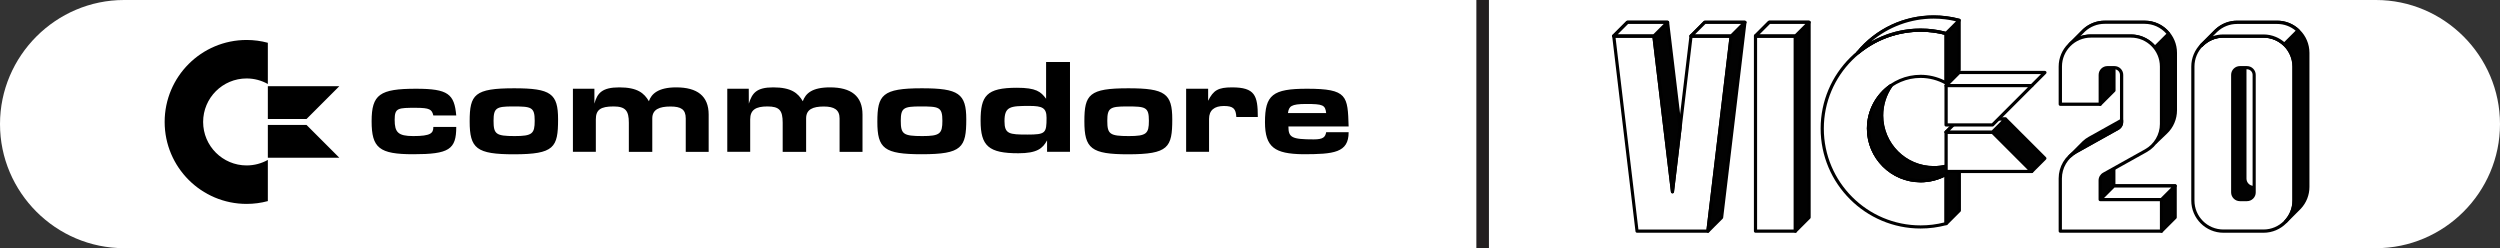 <?xml version="1.0" encoding="utf-8"?>
<!-- Generator: Adobe Illustrator 25.0.0, SVG Export Plug-In . SVG Version: 6.00 Build 0)  -->
<svg version="1.1" id="Layer_1" xmlns="http://www.w3.org/2000/svg" xmlns:xlink="http://www.w3.org/1999/xlink" x="0px" y="0px"
	 viewBox="0 0 3840 381.3" style="enable-background:new 0 0 3840 381.3;" xml:space="preserve">
<rect x="0" y="0" width="3840" height="381.3" fill="#333333" stroke="none"/>
<style type="text/css">
	.st0{fill-rule:evenodd;clip-rule:evenodd;fill:#3E3632;}
	.st1{fill:#FFFFFF;}
	.st2{fill:#C5C5C5;}
	.st3{fill:#020202;stroke:#000000;stroke-width:4.784;stroke-linecap:round;stroke-linejoin:round;stroke-miterlimit:10;}
	.st4{clip-path:url(#SVGID_2_);}
	.st5{fill:#243787;stroke:#231F20;stroke-width:0.797;stroke-linecap:round;stroke-linejoin:round;stroke-miterlimit:10;}
	.st6{fill:#00771F;}
	.st7{fill:#89BC27;}
	.st8{fill:#FCEC01;}
	.st9{fill:#F17100;}
	.st10{fill:#E50069;}
	.st11{clip-path:url(#SVGID_4_);}
	.st12{stroke:#000000;stroke-width:4.784;stroke-linecap:round;stroke-linejoin:round;stroke-miterlimit:10;}
	.st13{fill:#FFFFFF;stroke:#000000;stroke-width:4.784;stroke-linecap:round;stroke-linejoin:round;stroke-miterlimit:10;}
	.st14{fill:#020202;}
	.st15{fill:none;stroke:#000000;stroke-width:4.784;stroke-linecap:round;stroke-linejoin:round;stroke-miterlimit:10;}
	.st16{fill:#EA1E04;stroke:#000000;stroke-width:4.784;stroke-linecap:round;stroke-linejoin:round;stroke-miterlimit:10;}
	.st17{fill:#243787;stroke:#000000;stroke-width:4.784;stroke-linecap:round;stroke-linejoin:round;stroke-miterlimit:10;}
	.st18{fill:#282422;}
	.st19{clip-path:url(#SVGID_6_);}
	.st20{clip-path:url(#SVGID_8_);}
	.st21{fill:url(#SVGID_9_);}
	.st22{fill:url(#SVGID_10_);}
	.st23{fill:url(#SVGID_11_);}
	.st24{fill:url(#SVGID_12_);}
	.st25{fill-rule:evenodd;clip-rule:evenodd;fill:#C5C5C5;}
	.st26{fill:#020202;stroke:#000000;stroke-width:4.735;stroke-linecap:round;stroke-linejoin:round;stroke-miterlimit:10;}
	.st27{clip-path:url(#SVGID_14_);}
	.st28{fill:#243787;stroke:#231F20;stroke-width:0.789;stroke-linecap:round;stroke-linejoin:round;stroke-miterlimit:10;}
	.st29{clip-path:url(#SVGID_16_);}
	.st30{stroke:#000000;stroke-width:4.735;stroke-linecap:round;stroke-linejoin:round;stroke-miterlimit:10;}
	.st31{fill:#FFFFFF;stroke:#000000;stroke-width:4.735;stroke-linecap:round;stroke-linejoin:round;stroke-miterlimit:10;}
	.st32{fill:none;stroke:#000000;stroke-width:4.735;stroke-linecap:round;stroke-linejoin:round;stroke-miterlimit:10;}
	.st33{fill:#EA1E04;stroke:#000000;stroke-width:4.735;stroke-linecap:round;stroke-linejoin:round;stroke-miterlimit:10;}
	.st34{fill:#243787;stroke:#000000;stroke-width:4.735;stroke-linecap:round;stroke-linejoin:round;stroke-miterlimit:10;}
	.st35{clip-path:url(#SVGID_18_);}
	.st36{clip-path:url(#SVGID_20_);}
	.st37{fill:url(#SVGID_21_);}
	.st38{fill:url(#SVGID_22_);}
	.st39{fill:url(#SVGID_23_);}
	.st40{fill:url(#SVGID_24_);}
	.st41{fill-rule:evenodd;clip-rule:evenodd;}
	.st42{clip-path:url(#SVGID_26_);}
	.st43{clip-path:url(#SVGID_28_);}
	.st44{fill:#243787;}
	.st45{fill:#231F20;}
	.st46{fill-rule:evenodd;clip-rule:evenodd;fill:#FFFFFF;}
	.st47{clip-path:url(#SVGID_30_);}
	.st48{clip-path:url(#SVGID_32_);}
	.st49{fill:#FFFFFF;stroke:#231F20;stroke-width:19.316;stroke-miterlimit:10;}
	.st50{fill:#FDFDFD;}
	.st51{clip-path:url(#SVGID_34_);}
	.st52{fill:#FF88E0;}
	.st53{fill:#7643D8;}
	.st54{clip-path:url(#SVGID_36_);}
	.st55{fill:#DBC878;}
	.st56{fill:#DCE0DF;}
	.st57{fill:#1AFF96;}
	.st58{fill:#FDFDFD;stroke:#FFFFFF;stroke-width:4.784;stroke-linecap:round;stroke-linejoin:round;stroke-miterlimit:10;}
	.st59{clip-path:url(#SVGID_38_);}
	.st60{clip-path:url(#SVGID_40_);}
	.st61{fill:#DBC878;stroke:#DCE0DF;stroke-width:0.797;stroke-linecap:round;stroke-linejoin:round;stroke-miterlimit:10;}
	.st62{fill:#FFFFFF;stroke:#FFFFFF;stroke-width:4.784;stroke-linecap:round;stroke-linejoin:round;stroke-miterlimit:10;}
	.st63{stroke:#FFFFFF;stroke-width:4.784;stroke-linecap:round;stroke-linejoin:round;stroke-miterlimit:10;}
	.st64{fill:none;stroke:#FFFFFF;stroke-width:4.784;stroke-linecap:round;stroke-linejoin:round;stroke-miterlimit:10;}
	.st65{stroke:#DCE0DF;stroke-width:19.316;stroke-miterlimit:10;}
	.st66{clip-path:url(#SVGID_42_);}
	.st67{clip-path:url(#SVGID_44_);}
	.st68{clip-path:url(#SVGID_46_);}
	.st69{fill:#020202;stroke:#000000;stroke-width:4.929;stroke-linecap:round;stroke-linejoin:round;stroke-miterlimit:10;}
	.st70{fill:#FFFFFF;stroke:#000000;stroke-width:4.929;stroke-linecap:round;stroke-linejoin:round;stroke-miterlimit:10;}
	.st71{fill:#EA1E04;stroke:#000000;stroke-width:4.929;stroke-linecap:round;stroke-linejoin:round;stroke-miterlimit:10;}
	.st72{fill:#243787;stroke:#000000;stroke-width:4.929;stroke-linecap:round;stroke-linejoin:round;stroke-miterlimit:10;}
	.st73{fill:none;stroke:#000000;stroke-width:4.929;stroke-linecap:round;stroke-linejoin:round;stroke-miterlimit:10;}
	.st74{clip-path:url(#SVGID_48_);}
	.st75{clip-path:url(#SVGID_50_);}
	.st76{clip-path:url(#SVGID_52_);}
	.st77{fill:#020202;stroke:#000000;stroke-width:4.878;stroke-linecap:round;stroke-linejoin:round;stroke-miterlimit:10;}
	.st78{fill:#FFFFFF;stroke:#000000;stroke-width:4.878;stroke-linecap:round;stroke-linejoin:round;stroke-miterlimit:10;}
	.st79{fill:#EA1E04;stroke:#000000;stroke-width:4.878;stroke-linecap:round;stroke-linejoin:round;stroke-miterlimit:10;}
	.st80{fill:#243787;stroke:#000000;stroke-width:4.878;stroke-linecap:round;stroke-linejoin:round;stroke-miterlimit:10;}
	.st81{fill:none;stroke:#000000;stroke-width:4.878;stroke-linecap:round;stroke-linejoin:round;stroke-miterlimit:10;}
	.st82{clip-path:url(#SVGID_54_);}
	.st83{clip-path:url(#SVGID_56_);}
	.st84{clip-path:url(#SVGID_58_);}
	.st85{fill:url(#SVGID_59_);}
	.st86{fill:url(#SVGID_60_);}
	.st87{fill:url(#SVGID_61_);}
	.st88{fill:url(#SVGID_62_);}
	.st89{clip-path:url(#SVGID_64_);}
	.st90{clip-path:url(#SVGID_66_);}
	.st91{clip-path:url(#SVGID_68_);}
	.st92{clip-path:url(#SVGID_70_);}
	.st93{clip-path:url(#SVGID_72_);}
	.st94{clip-path:url(#SVGID_74_);}
	.st95{clip-path:url(#SVGID_76_);}
	.st96{clip-path:url(#SVGID_78_);}
	.st97{clip-path:url(#SVGID_80_);}
	.st98{fill:#0313FE;}
	.st99{clip-path:url(#SVGID_82_);}
	.st100{clip-path:url(#SVGID_84_);}
	.st101{clip-path:url(#SVGID_86_);}
	.st102{clip-path:url(#SVGID_88_);}
	.st103{clip-path:url(#SVGID_90_);}
	.st104{clip-path:url(#SVGID_92_);}
	.st105{fill:url(#SVGID_93_);}
	.st106{fill:url(#SVGID_94_);}
	.st107{fill:url(#SVGID_95_);}
	.st108{fill:url(#SVGID_96_);}
</style>
<g>
	<g>
		<g>
			<g id="path4583_14_">
				<path class="st46" d="M190.6,0h3458.8C3754.2,0,3840,85.8,3840,190.6l0,0c0,104.8-85.8,190.6-190.6,190.6H190.6
					C85.8,381.2,0,295.5,0,190.6l0,0C0,85.8,85.8,0,190.6,0z"/>
			</g>
			<g id="path4595_38_">
				<path d="M1855.7,136.3h-33.8v96.9h35.2v-50.6c0-13.2,8.1-19.8,22.8-19.8c14.7,0,18.4,4.4,19.1,16.9h33c0-33-4.4-45.5-39.6-45.5
					c-21.3,0-28.6,4.4-36.7,20.6L1855.7,136.3L1855.7,136.3z M2017.9,214.1c-33.8,0-38.9-2.9-38.9-19.8h92.5c-1.5-47-1.5-58-63.9-58
					c-52.9,0-64.6,9.5-64.6,51.4c0,38.9,15.4,48.5,58,49.2c47.7,0,70.5-2.2,70.5-33.8H2037C2035.6,210.5,2032.6,214.1,2017.9,214.1z
					 M1978.3,173.7c1.5-10.3,4.4-14,27.9-14c25.7,0,29.4,1.5,30.8,14H1978.3z M665.6,177.4h35.2c-2.9-33-12.5-41.1-61.7-41.1
					c-55.8,0-68.3,8.8-68.3,49.9c0,41.1,11.7,50.7,63.9,50.7c55.1,0,66.1-7.3,66.1-41.9h-35.2c0,9.5-3.7,14-30.8,14
					c-23.5,0-28.6-5.9-28.6-25c0-18.4,5.1-18.4,33-18.4C659.7,165.7,663.4,167.9,665.6,177.4z M1484.2,183.3
					c0-39.6-11.7-47.7-68.3-47.7c-60.9,0-68.3,10.3-68.3,51.4c0,41.1,10.3,49.9,68.3,49.9C1477.6,236.9,1484.2,226.6,1484.2,183.3z
					 M1383.6,185.5c0-19.8,4.4-22,30.1-22c28.6,0,33.8,0.7,33.8,22c0,19.8-3.7,23.5-30.8,23.5C1387.3,209,1383.6,206,1383.6,185.5
					L1383.6,185.5z M1800.6,183.3c0-39.6-11-47.7-67.5-47.7c-60.2,0-67.5,9.5-67.5,50.7c0,41.8,10.3,50.7,67.5,50.7
					C1794.7,236.9,1800.6,226.6,1800.6,183.3z M1700.8,185.5c0-19.8,4.4-22,30.1-22c28.6,0,33.8,0.7,33.8,22
					c0,19.8-3.7,23.5-30.8,23.5C1704.5,209,1700.8,206,1700.8,185.5z M857.2,183.3c0-39.6-11-47.7-67.5-47.7
					c-60.9,0-68.3,9.5-68.3,50.7c0,41.8,10.3,50.7,68.3,50.7C851.3,236.9,857.2,226.6,857.2,183.3z M758.1,185.5
					c0-19.8,4.4-22,29.4-22c28.6,0,33.8,0.7,33.8,22c0,19.8-3.7,23.5-30.8,23.5C761.7,209,758.1,206,758.1,185.5z M1606.8,95.2v56.5
					c-8.1-11-15.4-16.9-44.8-16.9c-47,0-55.8,12.5-55.8,50.7c0,38.9,12.5,49.9,58,49.9c28.6,0,37.4-7.3,44.1-19.8v17.6h35.2v-138
					L1606.8,95.2L1606.8,95.2z M1581.1,162.7c19.8,0,26.4,2.9,26.4,18.3c0,23.5-1.5,25.7-29.4,25.7c-27.9,0-35.2-0.8-35.2-20.6
					C1542.9,163.5,1551.7,162.7,1581.1,162.7z M913,136.3h-33v96.9h35.2v-49.9c0-14.7,7.3-19.8,27.2-19.8c18.4,0,23.5,6.6,23.5,25
					v44.8h36v-51.4c0-13.9,11-18.3,27.9-18.3c16.2,0,23.5,4.4,23.5,18.3v51.4h35.2v-57.3c0-28.6-17.6-41.8-49.9-41.8
					c-27.9,0-38.2,10.3-41.9,21.3c-7.3-12.5-17.6-21.3-45.5-21.3c-26.4,0-33.8,8.8-38.2,25L913,136.3L913,136.3z M1150.1,136.3h-33
					v96.9h35.2v-49.9c0-14.7,8.8-19.8,26.4-19.8c18.4,0,23.5,5.9,23.5,25v44.8h36v-51.4c0-13.9,10.3-18.3,27.2-18.3
					c16.1,0,24.2,5.1,24.2,18.3v51.4h35.2v-57.3c0-28.6-17.6-41.8-49.9-41.8c-27.9,0-37.5,9.5-41.8,21.3
					c-7.3-12.5-17.6-21.3-45.5-21.3c-25.7,0-32.3,8.8-37.4,25L1150.1,136.3L1150.1,136.3z"/>
			</g>
			<g>
				<g>
					<path d="M411.4,245.6c-9.6,5.4-20.7,8.5-32.6,8.5c-36.8,0-66.8-29.9-66.8-66.8s29.9-66.8,66.8-66.8c11.8,0,22.9,3.1,32.6,8.5
						V65.7c-10.4-2.8-21.3-4.3-32.6-4.3c-69.5,0-125.9,56.4-125.9,125.9s56.4,125.9,125.9,125.9c11.3,0,22.2-1.5,32.6-4.3V245.6z"/>
				</g>
				<g>
					<g>
						<polygon points="464.3,182.8 470.8,182.8 521.2,132.4 464.3,132.4 447.6,132.4 411.4,132.4 411.4,182.8 447.6,182.8 						"/>
					</g>
					<g>
						<polygon points="464.3,191.9 447.6,191.9 411.4,191.9 411.4,242.3 447.6,242.3 464.3,242.3 521.2,242.3 470.8,191.9 						"/>
					</g>
				</g>
			</g>
			<g>
				<defs>
					<path id="SVGID_69_" d="M2989.2,267.3c-11.6,6.5-24.9,10.2-39.1,10.2c-44.2,0-80.1-35.9-80.1-80.1s35.9-80.1,80.1-80.1
						c14.2,0,27.5,3.7,39.1,10.2V51.4c-12.5-3.3-25.6-5.1-39.1-5.1c-83.5,0-151.1,67.7-151.1,151.1s67.7,151.1,151.1,151.1
						c13.5,0,26.6-1.8,39.1-5.1V267.3z"/>
				</defs>
				<clipPath id="SVGID_2_">
					<use xlink:href="#SVGID_69_"  style="overflow:visible;"/>
				</clipPath>
				<g class="st4">
					<g>
						<g>
							<polygon class="st10" points="2678.4,47.2 2337.2,381.3 2468.4,381.3 2809.6,47.2 							"/>
						</g>
					</g>
					<g>
						<polygon class="st44" points="2678.4,47.2 2337.2,381.3 2185.5,381.3 2454.6,21.1 						"/>
					</g>
				</g>
			</g>
			<g>
				<defs>
					<rect id="SVGID_71_" x="2696.5" y="55.4" width="61.2" height="299.7"/>
				</defs>
				<clipPath id="SVGID_4_">
					<use xlink:href="#SVGID_71_"  style="overflow:visible;"/>
				</clipPath>
				<g class="st11">
					<g>
						<g>
							<polygon class="st6" points="3203,47.2 2861.8,381.3 3046.6,381.3 3246.9,73.1 							"/>
						</g>
						<g>
							<polygon class="st7" points="3071.9,47.2 2730.7,381.3 2861.8,381.3 3203,47.2 							"/>
						</g>
					</g>
					<g>
						<polygon class="st44" points="2678.4,47.2 2337.2,381.3 2185.5,381.3 2454.6,21.1 						"/>
					</g>
				</g>
			</g>
			<g>
				<defs>
					<polygon id="SVGID_73_" points="2597.5,55.4 2568.9,294.6 2540.4,55.4 2478.7,55.4 2514.5,355.1 2561.7,355.1 2576.1,355.1 
						2623.4,355.1 2659.2,55.4 					"/>
				</defs>
				<clipPath id="SVGID_6_">
					<use xlink:href="#SVGID_73_"  style="overflow:visible;"/>
				</clipPath>
				<g class="st19">
					<g>
						<g>
							<polygon class="st8" points="2959.4,28.9 2599.5,381.3 2730.7,381.3 3071.9,47.2 							"/>
						</g>
						<g>
							<polygon class="st6" points="3203,47.2 2861.8,381.3 3046.6,381.3 3246.9,73.1 							"/>
						</g>
						<g>
							<polygon class="st7" points="3071.9,47.2 2730.7,381.3 2861.8,381.3 3203,47.2 							"/>
						</g>
					</g>
				</g>
			</g>
			<g>
				<g>
					<polygon class="st14" points="2735.8,34.3 2717.5,34.3 2696.5,55.4 2717.5,55.4 2757.7,55.4 2757.7,301.7 2757.7,355.1 
						2778.8,334 2778.8,298.8 2778.8,34.3 					"/>
					<path d="M2757.7,357.5c-0.3,0-0.6-0.1-0.9-0.2c-0.9-0.4-1.5-1.3-1.5-2.3V57.8h-58.8c-1,0-1.9-0.6-2.3-1.5
						c-0.4-0.9-0.2-2,0.5-2.7l21.1-21.1c0.5-0.5,1.1-0.7,1.7-0.7h61.2c1.4,0,2.5,1.1,2.5,2.5V334c0,0.7-0.3,1.3-0.7,1.7l-21.1,21.1
						C2759,357.3,2758.4,357.5,2757.7,357.5z M2702.4,52.9h55.3c1.4,0,2.5,1.1,2.5,2.5v293.7l16.1-16.1V36.8h-57.8L2702.4,52.9z"/>
				</g>
				<g>
					<polygon class="st14" points="2530.5,34.3 2499.7,34.3 2478.7,55.4 2502.2,55.4 2540.4,55.4 2568.9,294.6 2580.7,195.9 
						2561.4,34.3 					"/>
					<path d="M2568.9,297c-1.2,0-2.3-0.9-2.4-2.2l-28.3-237h-59.5c-1,0-1.9-0.6-2.3-1.5c-0.4-0.9-0.2-2,0.5-2.7l21.1-21.1
						c0.5-0.5,1.1-0.7,1.7-0.7h61.7c1.2,0,2.3,0.9,2.4,2.2l19.3,161.5c0,0.2,0,0.4,0,0.6l-11.8,98.7
						C2571.2,296.1,2570.2,297,2568.9,297z M2484.6,52.9h55.7c1.2,0,2.3,0.9,2.4,2.2l26.1,218.7l9.3-77.9l-19-159.1h-58.5
						L2484.6,52.9z"/>
				</g>
				<g>
					<polygon class="st14" points="2649.3,34.3 2618.5,34.3 2597.5,55.4 2616,55.4 2659.2,55.4 2625.9,334 2625.9,334 2623.4,355.1 
						2644.4,334 2646.4,317.7 2646.4,317.7 2680.2,34.3 					"/>
					<path d="M2623.4,357.5c-0.4,0-0.7-0.1-1.1-0.2c-0.9-0.5-1.5-1.5-1.4-2.5l35.5-296.9h-58.9c-1,0-1.9-0.6-2.3-1.5
						c-0.4-0.9-0.2-2,0.5-2.7l21.1-21.1c0.5-0.5,1.1-0.7,1.7-0.7h61.7c0.7,0,1.4,0.3,1.8,0.8c0.5,0.5,0.7,1.2,0.6,1.9l-35.8,299.7
						c-0.1,0.5-0.3,1.1-0.7,1.5l-21.1,21.1C2624.6,357.3,2624,357.5,2623.4,357.5z M2603.4,52.9h55.7c0.7,0,1.4,0.3,1.8,0.8
						c0.5,0.5,0.7,1.2,0.6,1.9l-34.9,292.6l15.4-15.4l35.4-296.1h-57.9L2603.4,52.9z"/>
				</g>
			</g>
			<g>
				<polygon class="st1" points="2540.4,55.4 2561.4,34.3 2499.7,34.3 2478.7,55.4 				"/>
				<path d="M2540.4,57.8h-61.7c-1,0-1.9-0.6-2.3-1.5c-0.4-0.9-0.2-2,0.5-2.7l21.1-21.1c0.5-0.5,1.1-0.7,1.7-0.7h61.7
					c1,0,1.9,0.6,2.3,1.5c0.4,0.9,0.2,2-0.5,2.7l-21.1,21.1C2541.6,57.6,2541,57.8,2540.4,57.8z M2484.6,52.9h54.7l16.1-16.1h-54.7
					L2484.6,52.9z"/>
			</g>
			<g>
				<polygon class="st1" points="2618.5,34.3 2680.2,34.3 2659.2,55.4 2597.5,55.4 				"/>
				<path d="M2659.2,57.8h-61.7c-1,0-1.9-0.6-2.3-1.5c-0.4-0.9-0.2-2,0.5-2.7l21.1-21.1c0.5-0.5,1.1-0.7,1.7-0.7h61.7
					c1,0,1.9,0.6,2.3,1.5c0.4,0.9,0.2,2-0.5,2.7l-21.1,21.1C2660.4,57.6,2659.8,57.8,2659.2,57.8z M2603.4,52.9h54.7l16.1-16.1
					h-54.7L2603.4,52.9z"/>
			</g>
			<g>
				<polygon class="st1" points="2717.5,34.3 2696.5,55.4 2757.7,55.4 2778.8,34.3 				"/>
				<path d="M2696.5,57.8c-1,0-1.9-0.6-2.3-1.5c-0.4-0.9-0.2-2,0.5-2.7l21.1-21.1c0.5-0.5,1.1-0.7,1.7-0.7h61.2c1,0,1.9,0.6,2.3,1.5
					c0.4,0.9,0.2,2-0.5,2.7l-21.1,21.1c-0.5,0.5-1.1,0.7-1.7,0.7L2696.5,57.8z M2718.6,36.8l-16.1,16.1l54.3,0l16.1-16.1H2718.6z"/>
			</g>
			<g>
				<g>
					<path class="st14" d="M3294.2,34.3h-61.6c-12.2,0-23.3,4.7-31.6,12.3h0l-0.3,0.3c-0.7,0.7-1.4,1.4-2.1,2.1l-18.9,18.9
						c0,0,0,0,0,0c1-1,2.1-1.9,3.3-2.8c0,0,0,0,0,0c1.1-0.9,2.3-1.7,3.5-2.4c0.1,0,0.1-0.1,0.2-0.1c1.1-0.7,2.3-1.4,3.5-2
						c0.2-0.1,0.3-0.1,0.5-0.2c1.1-0.6,2.3-1.1,3.4-1.6c0.3-0.1,0.6-0.2,0.9-0.3c1.1-0.4,2.1-0.8,3.2-1.1c0.5-0.1,1-0.3,1.5-0.4
						c0.9-0.2,1.8-0.5,2.8-0.7c0.8-0.2,1.6-0.3,2.4-0.4c0.7-0.1,1.4-0.2,2.1-0.3c1.5-0.2,3.1-0.2,4.7-0.2h61.6l0,0
						c1.5,0,2.9,0.1,4.3,0.2c0.4,0,0.8,0.1,1.3,0.1c1,0.1,2.1,0.3,3.1,0.5c0.4,0.1,0.8,0.1,1.2,0.2c2.7,0.6,5.4,1.4,7.9,2.5
						c0.4,0.2,0.7,0.3,1.1,0.5c0.9,0.4,1.9,0.9,2.8,1.3c0.4,0.2,0.7,0.4,1.1,0.6c1.2,0.7,2.4,1.4,3.5,2.1c1.2,0.8,2.5,1.7,3.6,2.7
						c1.2,1,2.4,2.1,3.5,3.2c0.4,0.4,0.7,0.8,1.1,1.2c0.7,0.8,1.5,1.6,2.1,2.4c0.4,0.5,0.7,1,1.1,1.5c0.6,0.8,1.2,1.6,1.7,2.4
						c0.4,0.6,0.7,1.1,1,1.7c0.5,0.8,1,1.7,1.4,2.5c0.3,0.6,0.6,1.2,0.9,1.8c0.4,0.9,0.8,1.8,1.1,2.7c0.2,0.6,0.5,1.3,0.7,1.9
						c0.3,0.9,0.6,1.9,0.8,2.9c0.2,0.6,0.3,1.2,0.5,1.9c0.2,1.1,0.4,2.2,0.6,3.3c0.1,0.6,0.2,1.1,0.3,1.7c0.2,1.7,0.3,3.4,0.3,5.1
						c0,0,0,0,0,0v81l0,0v7.3c0,10.2-3.4,20-9.3,27.9l0,0l15.4-14.7l0,0c9.4-8.8,14.9-21.1,14.9-34.3V81.2
						C3341.1,55.3,3320.1,34.3,3294.2,34.3z"/>
					<path d="M3310.8,221c0,0-0.1,0-0.1,0c-0.7,0-1.3-0.3-1.7-0.9c-0.7-0.9-0.8-2.2-0.1-3.1c5.7-7.7,8.8-16.9,8.8-26.5v-88.3
						c0,0,0-0.1,0-0.1c0-1.5-0.1-3.1-0.3-4.8c0-0.3-0.1-0.6-0.1-0.9c0-0.2-0.1-0.5-0.1-0.7c-0.1-1-0.3-2.1-0.5-3.1
						c-0.1-0.4-0.2-0.8-0.3-1.2l-0.1-0.6c-0.2-0.9-0.5-1.8-0.8-2.7c-0.2-0.6-0.4-1.2-0.7-1.8c-0.4-0.9-0.7-1.8-1.1-2.5
						c-0.3-0.6-0.5-1.2-0.8-1.7c-0.4-0.8-0.8-1.5-1.3-2.4l-0.1-0.1c-0.3-0.5-0.6-1-0.9-1.5c-0.5-0.8-1.1-1.6-1.6-2.3l-0.3-0.4
						c-0.2-0.3-0.5-0.7-0.7-1c-0.6-0.8-1.4-1.6-2-2.3c-0.1-0.2-0.3-0.3-0.4-0.5c-0.2-0.2-0.4-0.4-0.6-0.6c-1.1-1.1-2.2-2.2-3.3-3.1
						c-1.1-0.9-2.2-1.8-3.4-2.6c-0.9-0.6-2-1.3-3.3-2c-0.2-0.1-0.5-0.2-0.7-0.4l-0.3-0.2c-0.8-0.4-1.7-0.9-2.6-1.3l-0.3-0.1
						c-0.2-0.1-0.5-0.2-0.7-0.3c-2.4-1-4.9-1.8-7.5-2.3c-0.3-0.1-0.6-0.1-0.9-0.2l-0.3,0c-1-0.2-2-0.3-3-0.5l-0.4,0
						c-0.3,0-0.6-0.1-0.8-0.1c-1.5-0.1-2.8-0.2-4.1-0.2h-61.6c-1.4,0-2.9,0.1-4.4,0.2c-0.4,0-0.8,0.1-1.2,0.2
						c-0.3,0-0.5,0.1-0.8,0.1l-0.7,0.1c-0.5,0.1-1.1,0.1-1.6,0.3c-0.7,0.1-1.5,0.3-2.2,0.5l-0.4,0.1c-0.2,0.1-0.4,0.1-0.6,0.2
						c-0.3,0.1-0.5,0.1-0.8,0.2c-1,0.3-2,0.7-3,1.1c-0.1,0.1-0.3,0.1-0.4,0.2c-0.1,0-0.3,0.1-0.4,0.2c-1,0.4-2,0.9-3.3,1.5
						c-0.1,0-0.2,0.1-0.3,0.1l-0.2,0.1c-1.1,0.6-2.2,1.2-3.3,1.9c0,0-0.1,0.1-0.1,0.1c-1.1,0.7-2.2,1.5-3.3,2.3c0,0,0,0,0,0
						c0,0,0,0,0,0c-1,0.8-2.1,1.7-3.1,2.6c-0.1,0.1-0.2,0.2-0.3,0.3c-1.1,0.7-2.5,0.5-3.3-0.5c-0.8-1-0.7-2.4,0.2-3.3l18.9-18.9
						c0.7-0.7,1.4-1.5,2.1-2.1l0.3-0.3c0.1-0.1,0.2-0.2,0.3-0.3c9.1-8.2,20.8-12.8,33-12.8h61.6c27.2,0,49.4,22.1,49.4,49.4v88.3
						c0,13.5-5.6,26.6-15.5,35.9c-0.1,0.1-0.1,0.2-0.2,0.2l-15.4,14.7C3312,220.7,3311.4,221,3310.8,221z M3322.5,102.2
						C3322.5,102.2,3322.5,102.2,3322.5,102.2l0,88.4c0,5.5-0.9,10.8-2.6,15.8l4.3-4.1c0.1-0.1,0.2-0.2,0.2-0.3
						c9-8.4,14.2-20.2,14.2-32.5V81.2c0-24.5-19.9-44.4-44.4-44.4h-61.6c-11.1,0-21.7,4.2-29.9,11.7c-0.1,0.1-0.1,0.1-0.2,0.2
						l-0.1,0.1c-0.7,0.7-1.3,1.3-2,2l-4.9,4.9c0.6-0.2,1.3-0.4,1.9-0.6c0.3-0.1,0.7-0.2,1.1-0.3c0.2,0,0.4-0.1,0.5-0.1l0.4-0.1
						c0.8-0.2,1.7-0.4,2.5-0.6c0.6-0.1,1.3-0.2,1.9-0.3l0.6-0.1c0.2,0,0.5-0.1,0.7-0.1c0.5-0.1,1-0.2,1.5-0.2
						c1.7-0.2,3.3-0.2,4.9-0.2h61.6c1.4,0,2.9,0.1,4.5,0.2c0.3,0,0.7,0.1,1,0.1l0.3,0c1.1,0.1,2.2,0.3,3.3,0.5l0.3,0
						c0.3,0.1,0.7,0.1,1,0.2c2.9,0.6,5.7,1.5,8.4,2.6c0.3,0.1,0.6,0.2,0.9,0.4l0.3,0.1c1,0.4,2,0.9,2.9,1.4l0.3,0.1
						c0.3,0.1,0.6,0.3,0.8,0.4c1.4,0.8,2.6,1.5,3.7,2.2c1.3,0.9,2.6,1.8,3.8,2.8c1.2,1,2.5,2.1,3.7,3.4c0.3,0.3,0.5,0.5,0.7,0.8
						c0.1,0.1,0.2,0.3,0.4,0.4c0.7,0.8,1.5,1.6,2.2,2.6c0.3,0.4,0.6,0.8,0.9,1.2l0.3,0.4c0.5,0.7,1.2,1.6,1.8,2.5
						c0.3,0.5,0.7,1.1,1,1.6l0.1,0.1c0.6,0.9,1,1.8,1.5,2.7c0.3,0.6,0.6,1.3,0.9,1.9c0.4,0.9,0.8,1.8,1.2,2.8c0.3,0.7,0.5,1.3,0.7,2
						c0.3,1,0.6,2.1,0.9,3l0.1,0.5c0.1,0.5,0.3,1,0.4,1.5c0.3,1.2,0.4,2.4,0.6,3.5c0,0.2,0.1,0.4,0.1,0.6c0.1,0.4,0.1,0.8,0.2,1.2
						C3322.4,98.7,3322.5,100.5,3322.5,102.2z M3326.1,203.8L3326.1,203.8L3326.1,203.8z"/>
				</g>
				<g>
					<path class="st1" d="M3368.2,102.3v205.9c0,25.9,21,46.9,46.9,46.9h61.6c25.9,0,46.9-21,46.9-46.9V102.3
						c0-25.9-21-46.9-46.9-46.9h-61.6C3389.2,55.4,3368.2,76.4,3368.2,102.3z M3429.5,295.5V115c0-6.1,5-11.1,11.1-11.1h10.8
						c6.1,0,11.1,5,11.1,11.1v180.5c0,6.1-5,11.1-11.1,11.1h-10.8C3434.4,306.5,3429.5,301.6,3429.5,295.5z"/>
					<path d="M3476.8,357.5h-61.6c-27.2,0-49.4-22.1-49.4-49.4V102.3c0-27.2,22.1-49.4,49.4-49.4h61.6c27.2,0,49.4,22.1,49.4,49.4
						v205.9C3526.1,335.4,3504,357.5,3476.8,357.5z M3415.1,57.8c-24.5,0-44.4,19.9-44.4,44.4v205.9c0,24.5,19.9,44.4,44.4,44.4
						h61.6c24.5,0,44.4-19.9,44.4-44.4V102.3c0-24.5-19.9-44.4-44.4-44.4H3415.1z M3451.3,309h-10.8c-7.5,0-13.5-6.1-13.5-13.5V115
						c0-7.5,6.1-13.5,13.5-13.5h10.8c7.5,0,13.5,6.1,13.5,13.5v180.5C3464.9,302.9,3458.8,309,3451.3,309z M3440.6,106.4
						c-4.7,0-8.6,3.9-8.6,8.6v180.5c0,4.7,3.9,8.6,8.6,8.6h10.8c4.7,0,8.6-3.9,8.6-8.6V115c0-4.7-3.9-8.6-8.6-8.6H3440.6z"/>
				</g>
				<g>
					<g>
						<g>
							<path class="st14" d="M3508.2,342.9L3508.2,342.9l0.8-0.7C3508.7,342.4,3508.4,342.7,3508.2,342.9z"/>
						</g>
						<g>
							<path class="st14" d="M3544.7,81.2c0-25.9-21-46.9-46.9-46.9h-61.6c-12.3,0-23.5,4.8-31.9,12.6l-0.2,0l-23,23l0.1,0
								c8.5-8.9,20.6-14.5,33.9-14.5h9.8h51.8c6.5,0,12.6,1.3,18.3,3.7c6.9,2.9,12.9,7.4,17.7,13.1c0.3,0.4,0.6,0.8,1,1.2
								c2.1,2.6,3.8,5.5,5.3,8.5c3,6.2,4.7,13.1,4.7,20.4v195l0,0v10.9c0,12.5-4.9,23.8-12.9,32.2l20.1-20.1
								c0.3-0.3,0.6-0.6,0.9-0.9l0.2-0.2l0,0c7.9-8.4,12.8-19.6,12.8-32.1V81.2z"/>
							<path d="M3510.8,342.8c-0.6,0-1.2-0.2-1.7-0.7c-1-0.9-1-2.5-0.1-3.5c7.9-8.3,12.2-19.1,12.2-30.5V102.3
								c0-6.7-1.5-13.2-4.5-19.3c-1.4-2.9-3.1-5.6-5-8.1l-0.3-0.4c-0.2-0.2-0.4-0.5-0.6-0.7c-4.5-5.4-10.3-9.7-16.7-12.4
								c-5.5-2.3-11.3-3.5-17.3-3.5h-61.6c-12.2,0-23.6,4.9-32.1,13.8c-0.6,0.6-1.5,0.9-2.3,0.7c-0.9-0.2-1.6-0.9-1.9-1.7
								c-0.3-0.9-0.1-1.8,0.6-2.5l23-23c0.2-0.2,0.4-0.3,0.6-0.5c9.1-8.3,20.9-12.9,33.2-12.9h61.6c27.2,0,49.4,22.1,49.4,49.4
								v205.9c0,12.5-4.7,24.4-13.3,33.6c-0.1,0.1-0.1,0.2-0.2,0.2l-0.2,0.2c-0.2,0.2-0.4,0.4-0.6,0.6l-0.2,0.2l-20.1,20.1
								C3512,342.6,3511.4,342.8,3510.8,342.8z M3415.1,52.9h61.6c6.7,0,13.1,1.3,19.2,3.9c7.1,3,13.6,7.8,18.6,13.8
								c0.2,0.3,0.5,0.6,0.7,0.9l0.3,0.4c2.2,2.7,4,5.8,5.6,9c3.3,6.8,5,14,5,21.5v205.9c0,5.5-0.9,11-2.7,16.1l6-6
								c0.2-0.2,0.4-0.4,0.6-0.6l0,0c0-0.1,0.1-0.1,0.1-0.2c7.8-8.3,12.1-19.1,12.1-30.4V81.2c0-24.5-19.9-44.4-44.4-44.4h-61.6
								c-11.2,0-22,4.2-30.2,11.9c-0.2,0.1-0.3,0.3-0.5,0.4l-6.5,6.5C3404.1,53.8,3409.5,52.9,3415.1,52.9z"/>
						</g>
					</g>
					<g>
						<path class="st14" d="M3440.6,103.9c-6.1,0-11.1,5-11.1,11.1v180.5c0,6.1,5,11.1,11.1,11.1h10.8c6.1,0,11.1-5,11.1-11.1v-10
							h-0.8c-6.1,0-11.1-5-11.1-11.1V103.9H3440.6z"/>
					</g>
				</g>
				<g>
					<path class="st14" d="M3236.9,103.9c-6.1,0-11.1,5-11.1,11.1v9.1l0,0v36l21.1-21.1v-17.6v-17.6H3236.9z"/>
					<path d="M3225.9,162.6c-0.3,0-0.6-0.1-0.9-0.2c-0.9-0.4-1.5-1.3-1.5-2.3V115c0-7.5,6.1-13.5,13.5-13.5h10
						c1.4,0,2.5,1.1,2.5,2.5V139c0,0.7-0.3,1.3-0.7,1.7l-21.1,21.1C3227.1,162.3,3226.5,162.6,3225.9,162.6z M3236.9,106.4
						c-4.7,0-8.6,3.9-8.6,8.6v39.2l16.1-16.1v-31.7H3236.9z"/>
				</g>
				<g>
					<path class="st14" d="M3246.9,285.5v-26.6l-15.4,8.6c-3.5,2-5.7,5.7-5.7,9.7v29.4h94.2v8.8v39.8l21.1-21.1v-18.7v-29.8H3246.9z
						"/>
					<path d="M3320,357.5c-0.3,0-0.6-0.1-0.9-0.2c-0.9-0.4-1.5-1.3-1.5-2.3V309h-91.7c-1.4,0-2.5-1.1-2.5-2.5v-29.4
						c0-4.9,2.7-9.4,6.9-11.8l15.4-8.6c0.8-0.4,1.7-0.4,2.4,0c0.8,0.4,1.2,1.3,1.2,2.1V283h91.7c1.4,0,2.5,1.1,2.5,2.5V334
						c0,0.7-0.3,1.3-0.7,1.7l-21.1,21.1C3321.3,357.3,3320.7,357.5,3320,357.5z M3228.3,304.1h91.7c1.4,0,2.5,1.1,2.5,2.5v42.6
						l16.1-16.1v-45h-91.7c-1.4,0-2.5-1.1-2.5-2.5v-22.4l-11.7,6.5c-2.7,1.5-4.4,4.4-4.4,7.5V304.1z"/>
				</g>
				<g>
					<path class="st14" d="M3177.2,70.4l-0.7,0.7l0,0C3176.7,70.9,3176.9,70.6,3177.2,70.4z"/>
				</g>
				<g>
					<path class="st1" d="M3497.8,34.3h-61.6c-12.3,0-23.5,4.8-31.9,12.6l-0.2,0l-23,23l0.1,0c8.5-8.9,20.6-14.5,33.9-14.5h9.8h51.8
						c6.5,0,12.6,1.3,18.3,3.7c5.1,2.2,9.7,5.2,13.7,8.9l21-21C3521.4,39.1,3510.2,34.3,3497.8,34.3z"/>
					<path d="M3381.2,72.4c-0.2,0-0.3,0-0.5-0.1c-0.9-0.2-1.6-0.9-1.9-1.7c-0.3-0.9-0.1-1.8,0.6-2.5l23-23c0.2-0.2,0.4-0.3,0.6-0.5
						c9.1-8.3,20.9-12.9,33.2-12.9h61.6c12.5,0,24.4,4.7,33.6,13.3c0.5,0.5,0.8,1.1,0.8,1.8c0,0.7-0.2,1.3-0.7,1.8l-21,21
						c-0.9,0.9-2.5,1-3.4,0.1c-3.8-3.6-8.2-6.4-13-8.5c-5.5-2.3-11.3-3.5-17.3-3.5h-61.6c-12.2,0-23.6,4.9-32.1,13.8
						C3382.6,72.1,3381.9,72.4,3381.2,72.4z M3415.1,52.9h61.6c6.7,0,13.1,1.3,19.2,3.9c4.6,1.9,8.8,4.6,12.7,7.8l17.5-17.5
						c-8-6.7-18-10.3-28.4-10.3h-61.6c-11.2,0-22,4.2-30.2,11.9c-0.2,0.1-0.3,0.3-0.5,0.4l-6.5,6.5
						C3404.1,53.8,3409.5,52.9,3415.1,52.9z"/>
				</g>
				<g>
					<polygon class="st1" points="3225.9,306.5 3246.9,285.5 3341.1,285.5 3320,306.5 					"/>
					<path d="M3320,309h-94.2c-1,0-1.9-0.6-2.3-1.5c-0.4-0.9-0.2-2,0.5-2.7l21.1-21.1c0.5-0.5,1.1-0.7,1.7-0.7h94.2
						c1,0,1.9,0.6,2.3,1.5c0.4,0.9,0.2,2-0.5,2.7l-21.1,21.1C3321.3,308.7,3320.7,309,3320,309z M3231.8,304.1h87.2l16.1-16.1h-87.2
						L3231.8,304.1z"/>
				</g>
				<g>
					<path class="st1" d="M3309.9,73.1l21-21c-8.6-10.8-21.8-17.8-36.7-17.8h-61.6c-12.2,0-23.3,4.7-31.6,12.3h0l-0.3,0.3
						c-0.7,0.7-1.4,1.4-2.1,2.1l-18.9,18.9c8.4-7.8,19.5-12.6,31.9-12.6h61.6c9.7,0,18.7,3,26.2,8c1.2,0.8,2.5,1.7,3.6,2.7
						C3305.5,68.2,3307.8,70.6,3309.9,73.1z"/>
					<path d="M3309.9,75.6c0,0-0.1,0-0.1,0c-0.7,0-1.4-0.4-1.8-0.9c-2-2.5-4.2-4.7-6.5-6.7c-1.1-0.9-2.2-1.8-3.4-2.6
						c-7.3-5-15.9-7.6-24.8-7.6h-61.6c-11.2,0-21.9,4.2-30.2,11.9c-1,0.9-2.5,0.9-3.5-0.1c-0.9-1-0.9-2.5,0-3.5l18.9-18.9
						c0.7-0.7,1.4-1.5,2.1-2.1l0.3-0.3c0.1-0.1,0.2-0.2,0.3-0.3c9.1-8.2,20.8-12.8,33-12.8h61.6c15.1,0,29.2,6.8,38.6,18.7
						c0.8,1,0.7,2.4-0.2,3.3l-21,21C3311.2,75.3,3310.5,75.6,3309.9,75.6z M3211.5,52.9h61.6c9.9,0,19.4,2.9,27.6,8.4
						c1.3,0.9,2.6,1.8,3.8,2.8c1.9,1.6,3.8,3.4,5.5,5.3l17.6-17.6c-8.5-9.7-20.5-15.2-33.4-15.2h-61.6c-11.1,0-21.7,4.2-29.9,11.7
						c-0.1,0.1-0.1,0.1-0.2,0.2l-0.1,0.1c-0.7,0.7-1.3,1.3-2,2l-4.9,4.9C3200.6,53.8,3206,52.9,3211.5,52.9z"/>
				</g>
				<g>
					<path class="st1" d="M3164.6,102.3v57.8h61.2V115c0-6.1,5-11.1,11.1-11.1h10.8c6.1,0,11.1,5,11.1,11.1v72.5
						c0,4-2.2,7.7-5.7,9.7l-64.5,36c-14.8,8.3-24,23.9-24,40.9V326v29.1h61.2l0,0h94.2v-48.5h-94.2v-29.4c0-4,2.2-7.7,5.7-9.7
						l64.5-36c14.8-8.3,24-23.9,24-40.9v-88.3c0-25.9-21-46.9-46.9-46.9h-61.6C3185.6,55.4,3164.6,76.4,3164.6,102.3z"/>
					<path d="M3320,357.5h-155.4c-1.4,0-2.5-1.1-2.5-2.5v-81c0-17.9,9.7-34.4,25.3-43.1l64.5-36c2.7-1.5,4.4-4.4,4.4-7.5V115
						c0-4.7-3.9-8.6-8.6-8.6h-10.8c-4.7,0-8.6,3.9-8.6,8.6v45.1c0,1.4-1.1,2.5-2.5,2.5h-61.2c-1.4,0-2.5-1.1-2.5-2.5v-57.8
						c0-27.2,22.1-49.4,49.4-49.4h61.6c27.2,0,49.4,22.1,49.4,49.4v88.3c0,17.9-9.7,34.4-25.3,43.1l-64.5,36
						c-2.7,1.5-4.4,4.4-4.4,7.5v26.9h91.7c1.4,0,2.5,1.1,2.5,2.5v48.5C3322.5,356.4,3321.4,357.5,3320,357.5z M3167.1,352.6h150.5
						V309h-91.7c-1.4,0-2.5-1.1-2.5-2.5v-29.4c0-4.9,2.7-9.4,6.9-11.8l64.5-36c14-7.8,22.8-22.7,22.8-38.8v-88.3
						c0-24.5-19.9-44.4-44.4-44.4h-61.6c-24.5,0-44.4,19.9-44.4,44.4v55.4h56.3V115c0-7.5,6.1-13.5,13.5-13.5h10.8
						c7.5,0,13.5,6.1,13.5,13.5v72.5c0,4.9-2.7,9.4-6.9,11.8l-64.5,36c-14,7.8-22.8,22.7-22.8,38.8V352.6z"/>
				</g>
				<g>
					<path class="st14" d="M3217.4,217.1l35.7-19.9c0.4-0.2,0.9-0.5,1.2-0.8c2.8-2.1,4.4-5.3,4.4-8.9v-2.8l-49.1,27.4
						c-3.2,1.8-6.2,4-8.9,6.4h0l-0.3,0.3c-0.8,0.7-1.5,1.5-2.2,2.2l-18.6,18.6l0,0c2.7-2.5,5.7-4.7,9-6.6L3217.4,217.1L3217.4,217.1
						z"/>
					<path d="M3179.7,242.2c-0.2,0-0.4,0-0.6-0.1c-0.9-0.2-1.5-0.9-1.8-1.7s0-1.8,0.6-2.4l18.6-18.6c0.6-0.7,1.4-1.5,2.3-2.3
						l0.3-0.3c0.1-0.1,0.1-0.1,0.2-0.2c2.8-2.6,5.9-4.8,9.2-6.6l49.1-27.4c0.8-0.4,1.7-0.4,2.4,0c0.8,0.4,1.2,1.3,1.2,2.1v2.8
						c0,4.2-2,8.3-5.4,10.8c-0.5,0.4-1,0.7-1.5,1l-64.5,36c-3,1.7-5.9,3.8-8.5,6.2C3180.9,241.9,3180.3,242.2,3179.7,242.2z
						 M3202.5,220.4l-0.2,0.2c-0.9,0.8-1.5,1.5-2.2,2.2l-2.7,2.7l18.8-10.5l0,0h0l35.7-19.9c0.3-0.2,0.7-0.4,1-0.6
						c1.8-1.3,2.9-3.3,3.3-5.4l-45.3,25.3C3207.9,215.9,3205.1,218,3202.5,220.4C3202.5,220.4,3202.5,220.4,3202.5,220.4z"/>
				</g>
			</g>
			<g>
				<g>
					<path class="st14" d="M2941.6,342.9L2941.6,342.9l0.8-0.7C2942.2,342.4,2941.9,342.7,2941.6,342.9z"/>
				</g>
			</g>
			<g>
				<g>
					<path class="st14" d="M2890.1,177.3c0-17,5.3-32.7,14.3-45.7c-20.8,14.5-34.5,38.6-34.5,65.8c0,44.2,35.9,80.1,80.1,80.1
						c14.2,0,27.5-3.7,39.1-10.2v36.3v39.8l20.1-20.1v-20.9v-55.2c-11.6,6.5-24.9,10.2-39.1,10.2
						C2926.1,257.4,2890.1,221.5,2890.1,177.3z"/>
					<path d="M2989.2,345.9c-0.3,0-0.6-0.1-0.9-0.2c-0.9-0.4-1.5-1.3-1.5-2.3v-72c-11.3,5.6-23.9,8.6-36.6,8.6
						c-45.5,0-82.6-37-82.6-82.6c0-27,13.3-52.3,35.5-67.8c1-0.7,2.3-0.6,3.2,0.3c0.8,0.8,1,2.2,0.3,3.2
						c-9.1,13.1-13.9,28.4-13.9,44.3c0,42.8,34.8,77.7,77.7,77.7c13.2,0,26.3-3.4,37.9-9.9c0.8-0.4,1.7-0.4,2.5,0s1.2,1.3,1.2,2.1
						v76.1c0,0.7-0.3,1.3-0.7,1.7l-20.1,20.1C2990.5,345.6,2989.8,345.9,2989.2,345.9z M2989.2,264.8c0.4,0,0.9,0.1,1.2,0.3
						c0.8,0.4,1.2,1.3,1.2,2.1v70.1l15.2-15.2v-71c-11.3,5.6-23.9,8.6-36.6,8.6c-45.5,0-82.6-37-82.6-82.6c0-12.2,2.7-24,7.8-34.9
						c-14.6,14.5-22.9,34.2-22.9,55c0,42.8,34.8,77.7,77.7,77.7c13.2,0,26.3-3.4,37.9-9.9C2988.4,265,2988.8,264.8,2989.2,264.8z"/>
				</g>
				<g>
					<path class="st14" d="M2970.2,26.2c-46.9,0-88.7,21.3-116.4,54.8c26.2-21.7,59.7-34.7,96.3-34.7c13.5,0,26.6,1.8,39.1,5.1v26.2
						v49.9l20.1-20.1V78.9V31.3C2996.8,28,2983.8,26.2,2970.2,26.2z"/>
					<path d="M2989.2,130c-0.3,0-0.6-0.1-0.9-0.2c-0.9-0.4-1.5-1.3-1.5-2.3V53.3c-12-3-24.3-4.6-36.6-4.6
						c-34.5,0-68.2,12.1-94.8,34.1c-1,0.8-2.4,0.7-3.3-0.2c-0.9-0.9-1-2.3-0.2-3.3c29.3-35.4,72.4-55.7,118.3-55.7
						c13.4,0,26.8,1.8,39.7,5.2c1.1,0.3,1.8,1.3,1.8,2.4v76.1c0,0.7-0.3,1.3-0.7,1.7l-20.1,20.1C2990.5,129.7,2989.8,130,2989.2,130
						z M2950.1,43.8c13.4,0,26.8,1.8,39.7,5.2c1.1,0.3,1.8,1.3,1.8,2.4v70.1l15.2-15.2V33.2c-12-3-24.3-4.6-36.6-4.6
						c-35.7,0-69.7,12.7-96.4,35.5C2896.9,50.9,2923.3,43.8,2950.1,43.8z"/>
				</g>
			</g>
			<g>
				<path class="st1" d="M2989.2,51.4l20.1-20.1c-12.5-3.3-25.6-5.1-39.1-5.1c-46.9,0-88.7,21.3-116.4,54.8
					c26.2-21.7,59.7-34.7,96.3-34.7C2963.6,46.3,2976.7,48.1,2989.2,51.4z"/>
				<path d="M2853.8,83.4c-0.6,0-1.3-0.2-1.7-0.7c-0.9-0.9-1-2.3-0.2-3.3c29.3-35.4,72.4-55.7,118.3-55.7c13.4,0,26.8,1.8,39.7,5.2
					c0.9,0.2,1.5,0.9,1.7,1.7c0.2,0.9,0,1.8-0.6,2.4l-20.1,20.1c-0.6,0.6-1.5,0.9-2.4,0.6c-12.5-3.3-25.5-5-38.4-5
					c-34.5,0-68.2,12.1-94.8,34.1C2854.9,83.2,2854.4,83.4,2853.8,83.4z M2970.2,28.6c-35.7,0-69.7,12.7-96.4,35.5
					c23.1-13.2,49.4-20.3,76.3-20.3c12.9,0,25.8,1.6,38.3,4.9l16-16C2993.3,30,2981.8,28.6,2970.2,28.6z"/>
			</g>
			<g>
				<path class="st14" d="M2989.2,267.3l20.1-20.1c-11.6,6.5-24.9,10.2-39.1,10.2c-44.2,0-80.1-35.9-80.1-80.1
					c0-17,5.3-32.7,14.3-45.7c-20.8,14.5-34.5,38.6-34.5,65.8c0,44.2,35.9,80.1,80.1,80.1C2964.3,277.5,2977.6,273.8,2989.2,267.3
					L2989.2,267.3z"/>
				<path d="M2950.1,280c-45.5,0-82.6-37-82.6-82.6c0-27,13.3-52.3,35.5-67.8c1-0.7,2.3-0.6,3.2,0.3c0.8,0.8,1,2.2,0.3,3.2
					c-9.1,13.1-13.9,28.4-13.9,44.3c0,42.8,34.8,77.7,77.7,77.7c13.2,0,26.3-3.4,37.9-9.9c1.1-0.6,2.4-0.3,3.2,0.7
					c0.7,1,0.6,2.4-0.2,3.2l-20.1,20.1c-0.2,0.2-0.3,0.3-0.5,0.4C2978.1,276.3,2964.2,280,2950.1,280z M2895.4,142.4
					c-14.6,14.5-22.9,34.2-22.9,55c0,42.8,34.8,77.7,77.7,77.7c13.1,0,26.1-3.4,37.6-9.7l10.3-10.3c-8.9,3.2-18.3,4.8-27.7,4.8
					c-45.5,0-82.6-37-82.6-82.6C2887.7,165.1,2890.3,153.2,2895.4,142.4z M2989.2,267.3L2989.2,267.3L2989.2,267.3z"/>
			</g>
			<g>
				<polygon class="st1" points="3052.6,202.9 3032.6,202.9 2989.2,202.9 2989.2,263.4 3032.6,263.4 3052.6,263.4 3120.9,263.4 
					3060.4,202.9 				"/>
				<path d="M3120.9,265.8h-131.7c-1.4,0-2.5-1.1-2.5-2.5v-60.4c0-1.4,1.1-2.5,2.5-2.5h71.2c0.7,0,1.3,0.3,1.7,0.7l60.4,60.4
					c0.7,0.7,0.9,1.8,0.5,2.7C3122.8,265.2,3121.9,265.8,3120.9,265.8z M2991.7,260.9h123.3l-55.5-55.5h-67.8V260.9z"/>
			</g>
			<g>
				<polygon class="st14" points="3072.7,182.8 3052.7,182.8 3009.3,182.8 2989.2,202.9 3009.3,202.9 3017.2,202.9 3032.6,202.9 
					3052.6,202.9 3060.4,202.9 3100.8,243.2 3120.9,263.4 3141,243.2 3080.6,182.8 				"/>
				<path d="M3120.9,265.8c-0.7,0-1.3-0.3-1.7-0.7l-59.7-59.7h-70.2c-1,0-1.9-0.6-2.3-1.5c-0.4-0.9-0.2-2,0.5-2.7l20.1-20.1
					c0.5-0.5,1.1-0.7,1.7-0.7h71.2c0.7,0,1.3,0.3,1.7,0.7l60.4,60.4c1,1,1,2.5,0,3.5l-20.1,20.1
					C3122.2,265.6,3121.5,265.8,3120.9,265.8z M2995.1,200.4h65.3c0.7,0,1.3,0.3,1.7,0.7l58.7,58.7l16.6-16.6l-58-58h-69.2
					L2995.1,200.4z"/>
			</g>
			<g>
				<polygon class="st1" points="3060.4,202.9 3080.6,182.8 3009.3,182.8 2989.2,202.9 				"/>
				<path d="M3060.4,205.4h-71.2c-1,0-1.9-0.6-2.3-1.5c-0.4-0.9-0.2-2,0.5-2.7l20.1-20.1c0.5-0.5,1.1-0.7,1.7-0.7h71.2
					c1,0,1.9,0.6,2.3,1.5c0.4,0.9,0.2,2-0.5,2.7l-20.1,20.1C3061.7,205.1,3061.1,205.4,3060.4,205.4z M2995.1,200.4h64.3l15.2-15.2
					h-64.3L2995.1,200.4z"/>
			</g>
			<g>
				<polygon class="st1" points="3032.6,131.5 3052.6,131.5 3120.9,131.5 3141,111.3 3072.7,111.3 3052.7,111.3 3009.3,111.3 
					2989.2,131.5 3009.3,131.5 				"/>
				<path d="M3120.9,133.9h-131.7c-1,0-1.9-0.6-2.3-1.5c-0.4-0.9-0.2-2,0.5-2.7l20.1-20.1c0.5-0.5,1.1-0.7,1.7-0.7H3141
					c1,0,1.9,0.6,2.3,1.5c0.4,0.9,0.2,2-0.5,2.7l-20.1,20.1C3122.2,133.7,3121.5,133.9,3120.9,133.9z M2995.1,129h124.7l15.2-15.2
					h-124.7L2995.1,129z"/>
			</g>
			<g>
				<polygon class="st1" points="3052.6,191.9 3060.4,191.9 3120.9,131.5 3052.6,131.5 3032.6,131.5 2989.2,131.5 2989.2,191.9 
					3032.6,191.9 				"/>
				<path d="M3060.4,194.4h-71.2c-1.4,0-2.5-1.1-2.5-2.5v-60.4c0-1.4,1.1-2.5,2.5-2.5h131.7c1,0,1.9,0.6,2.3,1.5
					c0.4,0.9,0.2,2-0.5,2.7l-60.4,60.4C3061.7,194.1,3061.1,194.4,3060.4,194.4z M2991.7,189.4h67.8l55.5-55.5h-123.3V189.4z"/>
			</g>
		</g>
		<g>
			<path d="M2623.4,357.5h-108.9c-1.2,0-2.3-0.9-2.4-2.2l-35.8-299.7c-0.1-0.7,0.1-1.4,0.6-1.9c0.5-0.5,1.1-0.8,1.8-0.8h61.7
				c1.2,0,2.3,0.9,2.4,2.2l26.1,218.7L2595,55.1c0.1-1.2,1.2-2.2,2.4-2.2h61.7c0.7,0,1.4,0.3,1.8,0.8c0.5,0.5,0.7,1.2,0.6,1.9
				l-35.8,299.7C2625.7,356.6,2624.6,357.5,2623.4,357.5z M2516.6,352.6h104.5l35.2-294.8h-56.7l-28.3,237c-0.1,1.2-1.2,2.2-2.4,2.2
				s-2.3-0.9-2.4-2.2l-28.3-237h-56.7L2516.6,352.6z"/>
		</g>
		<g>
			<path d="M2950.1,351c-84.7,0-153.6-68.9-153.6-153.6s68.9-153.6,153.6-153.6c13.4,0,26.8,1.8,39.7,5.2c1.1,0.3,1.8,1.3,1.8,2.4
				v76.1c0,0.9-0.5,1.7-1.2,2.1c-0.8,0.4-1.7,0.4-2.5,0c-11.5-6.5-24.6-9.9-37.9-9.9c-42.8,0-77.7,34.8-77.7,77.7
				s34.8,77.7,77.7,77.7c13.2,0,26.3-3.4,37.9-9.9c0.8-0.4,1.7-0.4,2.5,0c0.8,0.4,1.2,1.3,1.2,2.1v76.1c0,1.1-0.8,2.1-1.8,2.4
				C2976.9,349.2,2963.5,351,2950.1,351z M2950.1,48.8c-82,0-148.7,66.7-148.7,148.7s66.7,148.7,148.7,148.7
				c12.3,0,24.6-1.5,36.6-4.6v-70.1c-11.3,5.6-23.9,8.6-36.6,8.6c-45.5,0-82.6-37-82.6-82.6s37-82.6,82.6-82.6
				c12.7,0,25.3,3,36.6,8.6V53.3C2974.8,50.3,2962.5,48.8,2950.1,48.8z"/>
		</g>
		<g>
			<path d="M2757.7,357.5h-61.2c-1.4,0-2.5-1.1-2.5-2.5V55.4c0-1.4,1.1-2.5,2.5-2.5h61.2c1.4,0,2.5,1.1,2.5,2.5v299.7
				C2760.2,356.4,2759.1,357.5,2757.7,357.5z M2698.9,352.6h56.3V57.8h-56.3V352.6z"/>
		</g>
	</g>
	<g>
		<rect x="2267.7" class="st45" width="19.3" height="381.2"/>
	</g>
</g>
</svg>
